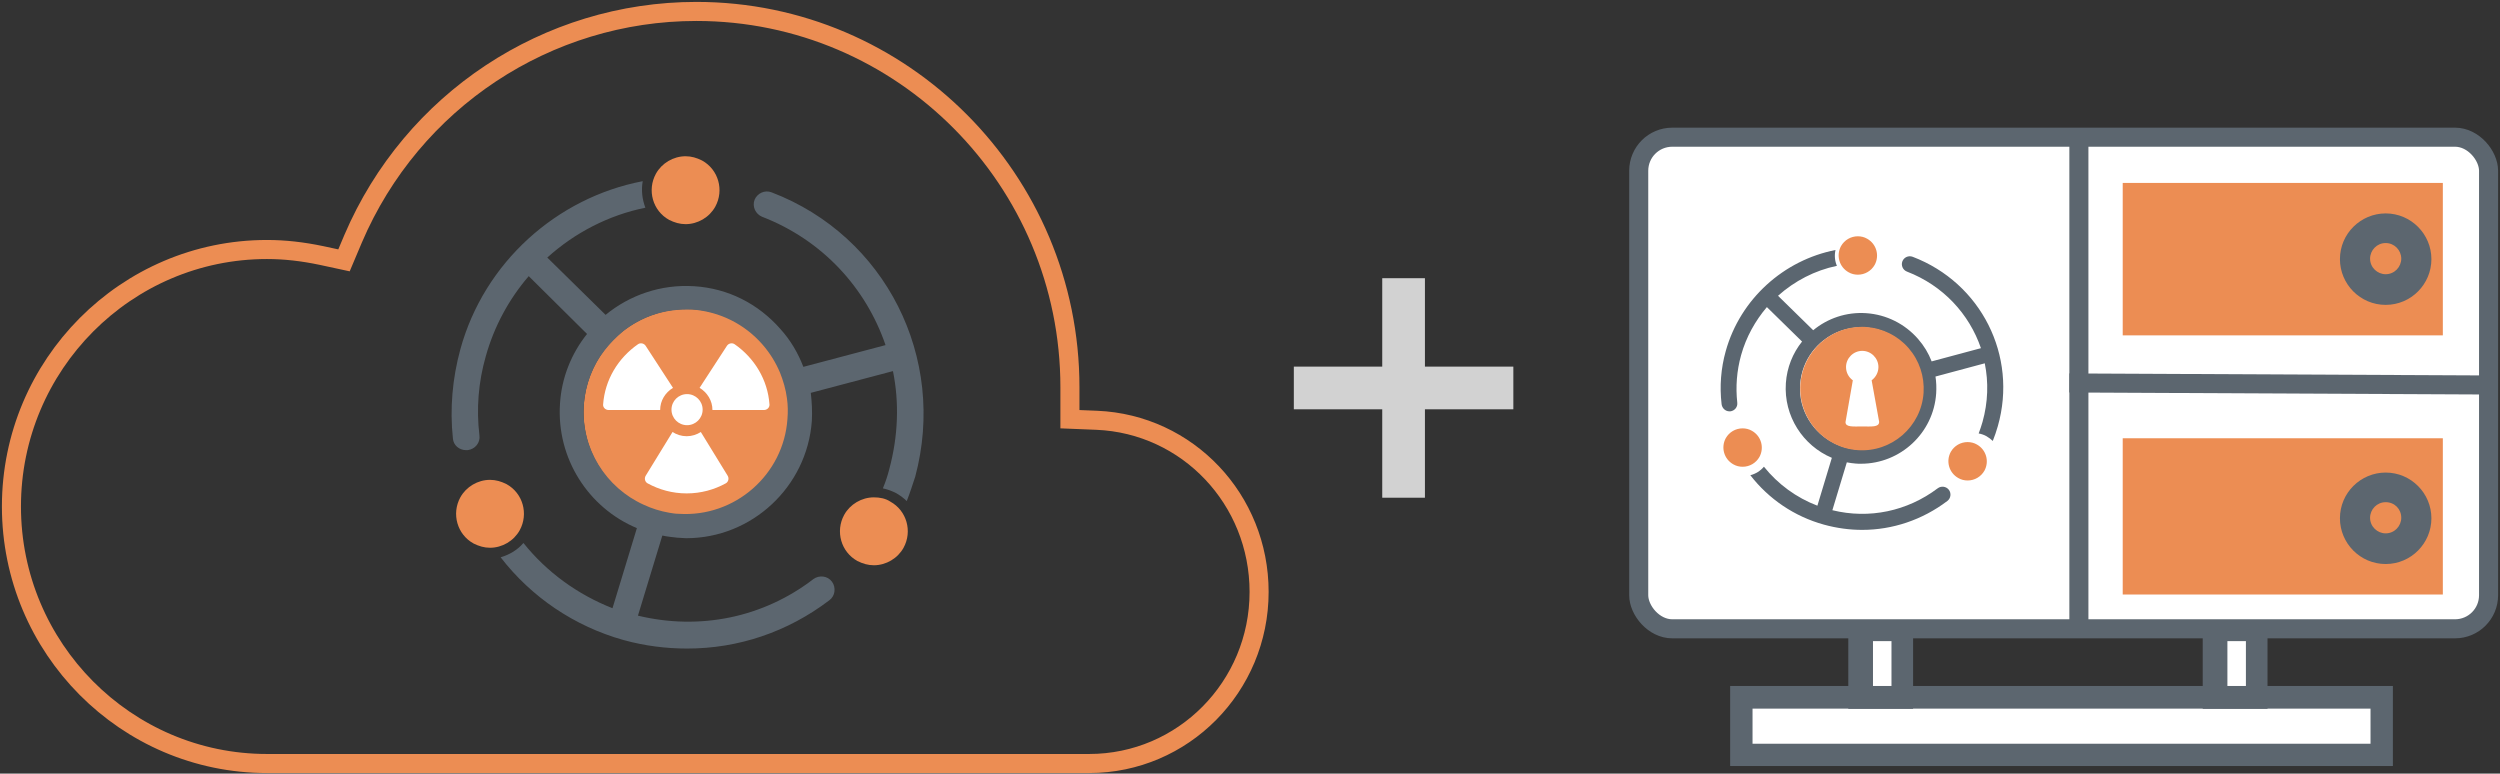 <?xml version="1.0" encoding="UTF-8"?>
<svg width="656px" height="203px" viewBox="0 0 656 203" version="1.1" xmlns="http://www.w3.org/2000/svg" xmlns:xlink="http://www.w3.org/1999/xlink">
    <rect x="0" y="0" width="656" height="203" fill="#333333" stroke="none"/>
    <!-- Generator: Sketch 63.1 (92452) - https://sketch.com -->
    <title>reactor-plus-fusionauth</title>
    <desc>Created with Sketch.</desc>
    <g id="Page-1" stroke="none" stroke-width="1" fill="none" fill-rule="evenodd">
        <g id="reactor-plus-fusionauth" transform="translate(2.5, 2)">
            <g id="cloud-reactor" transform="translate(0, 0.542)">
                <path d="M87.763,65.775 L90.17,60.077 C105.646,23.881 141.065,0.458 180.238,0.458 C234.284,0.458 278.247,44.682 278.247,99.035 C278.247,99.221 278.247,99.221 278.247,99.777 C278.247,100.111 278.247,100.111 278.247,100.365 L278.247,107.457 L285.285,107.74 L285.29,107.74 C309.152,108.749 327.888,128.518 327.888,152.771 C327.888,177.662 307.928,197.803 283.297,197.803 L67.553,197.803 C30.559,197.803 0.5,167.504 0.5,130.365 C0.5,93.165 30.62,62.927 67.553,62.927 C72.222,62.927 76.877,63.458 81.859,64.502 L87.763,65.775 Z" id="Path" stroke="#EC8D53" stroke-width="5"></path>
                <circle id="Oval" fill="#EC8D53" cx="177.674" cy="105.613" r="27.06"></circle>
                <path d="M184.446,105.047 L197.969,105.047 C198.781,105.047 199.468,104.386 199.414,103.604 C198.959,97.095 195.454,91.393 190.271,87.787 C189.611,87.332 188.674,87.538 188.246,88.199 L181.074,99.225 C183.09,100.453 184.446,102.591 184.446,105.047 Z M181.396,110.815 C180.319,111.503 179.05,111.922 177.684,111.922 C176.319,111.922 175.058,111.503 173.972,110.815 L166.934,122.286 C166.513,122.973 166.724,123.901 167.424,124.285 C170.479,125.963 173.972,126.927 177.684,126.927 C181.396,126.927 184.889,125.963 187.945,124.285 C188.645,123.901 188.855,122.964 188.435,122.286 L181.396,110.815 Z M177.784,109.025 C180.041,109.025 181.871,107.199 181.871,104.948 C181.871,102.696 180.041,100.87 177.784,100.87 C175.527,100.87 173.697,102.696 173.697,104.948 C173.697,107.199 175.527,109.025 177.784,109.025 Z M157.2,105.047 L170.723,105.047 C170.723,102.59 172.079,100.452 174.095,99.232 L166.923,88.203 C166.495,87.542 165.558,87.327 164.898,87.791 C159.716,91.398 156.21,97.102 155.755,103.613 C155.701,104.386 156.388,105.047 157.2,105.047 Z" id="Reactor-Shape" fill="#FFFFFF" fill-rule="nonzero"></path>
                <path d="M199.954,47.923 C198.146,47.227 196.198,48.202 195.503,49.872 C194.807,51.682 195.781,53.631 197.45,54.327 C213.31,60.451 224.717,72.98 229.865,88.013 L208.301,93.721 C206.91,90.101 204.963,86.761 202.319,83.837 C196.476,77.156 188.547,73.119 179.643,72.562 C170.879,72.005 162.671,74.928 156.41,80.079 L141.107,65.045 C148.342,58.503 157.245,53.909 166.844,51.96 C166.009,49.733 165.731,47.366 166.149,45 C143.611,49.315 124.552,66.298 118.292,89.127 C116.205,96.783 115.51,104.718 116.344,112.513 C116.483,114.323 118.014,115.575 119.822,115.575 C119.961,115.575 120.101,115.575 120.24,115.575 C122.187,115.297 123.578,113.627 123.3,111.678 C122.466,104.718 123.022,97.758 124.97,90.937 C127.196,83.002 131.091,75.903 136.238,69.917 L151.541,85.09 C147.507,90.101 144.864,96.505 144.446,103.326 C143.472,117.803 151.959,130.748 164.618,136.038 L158.219,157.058 C149.037,153.438 140.968,147.592 134.847,139.936 C133.317,141.745 131.23,142.998 128.865,143.694 C136.934,154.134 148.202,161.791 161.14,165.41 C166.705,166.941 172.27,167.637 177.835,167.637 C191.19,167.637 204.128,163.322 215.118,154.97 C216.648,153.856 216.927,151.629 215.814,150.098 C214.701,148.566 212.475,148.288 210.945,149.402 C197.728,159.563 181.034,162.904 164.897,159.006 L171.296,137.987 C172.548,138.265 173.939,138.405 175.191,138.544 C176.026,138.544 176.722,138.683 177.556,138.683 C194.807,138.683 209.275,125.18 210.527,107.919 C210.666,105.414 210.527,102.908 210.249,100.542 L231.812,94.834 C233.482,103.047 233.204,111.817 230.839,120.587 C230.421,122.257 229.865,123.928 229.169,125.598 C230.421,125.876 231.534,126.294 232.647,126.851 C233.621,127.408 234.595,128.104 235.429,128.939 C236.264,126.851 236.96,124.624 237.655,122.536 C246.002,91.354 229.865,59.338 199.954,47.923 Z M204.128,107.363 C203.154,121.979 190.355,133.254 175.609,132.28 C174.774,132.28 173.939,132.14 173.105,132.001 C170.74,131.584 168.514,130.888 166.427,129.913 C156.549,125.459 149.872,115.158 150.707,103.604 C151.124,98.314 153.072,93.303 156.132,89.405 C157.523,87.596 159.193,85.925 161.001,84.394 C165.592,80.775 171.296,78.687 177.417,78.687 C177.974,78.687 178.669,78.687 179.226,78.687 C186.321,79.244 192.859,82.445 197.589,87.874 C199.537,90.101 201.067,92.607 202.18,95.252 C203.015,97.34 203.71,99.706 203.989,101.934 C204.267,103.882 204.267,105.553 204.128,107.363 Z" id="Shape" fill="#5C666F" fill-rule="nonzero"></path>
                <path d="M126.083,123.371 C122.883,123.371 119.822,125.18 118.292,127.964 C115.927,132.28 117.457,137.709 121.77,140.075 C123.161,140.771 124.552,141.189 126.083,141.189 C129.282,141.189 132.343,139.379 133.873,136.595 C136.238,132.28 134.708,126.851 130.395,124.484 C129.004,123.788 127.613,123.371 126.083,123.371 Z" id="Path" fill="#EC8D53" fill-rule="nonzero"></path>
                <path d="M226.804,127.964 C223.604,127.964 220.544,129.774 219.013,132.558 C216.648,136.873 218.179,142.302 222.491,144.669 C223.883,145.365 225.274,145.782 226.804,145.782 C230.004,145.782 233.064,143.973 234.595,141.189 C236.96,136.873 235.429,131.444 231.117,129.078 C229.865,128.243 228.334,127.964 226.804,127.964 Z" id="Path" fill="#EC8D53" fill-rule="nonzero"></path>
                <path d="M177.401,38.458 C174.201,38.458 171.141,40.267 169.61,43.051 C167.245,47.366 168.776,52.795 173.088,55.162 C174.479,55.858 175.871,56.275 177.401,56.275 C180.601,56.275 183.661,54.466 185.192,51.682 C187.557,47.366 186.026,41.938 181.714,39.571 C180.322,38.875 178.931,38.458 177.401,38.458 Z" id="Path" fill="#EC8D53" fill-rule="nonzero"></path>
            </g>
            <g id="app-server" transform="translate(450.5, 163)" fill-rule="nonzero">
                <rect id="Rectangle" stroke="#979797" stroke-width="0.8" fill="#FFFFFF" x="2.994" y="19" width="170" height="15"></rect>
                <rect id="Rectangle" stroke="#979797" stroke-width="0.8" fill="#FFFFFF" x="34.994" y="2" width="10" height="18"></rect>
                <rect id="Rectangle-Copy" stroke="#979797" stroke-width="0.8" fill="#FFFFFF" x="128.994" y="2" width="10" height="18"></rect>
                <path d="M48.994,21 L31.994,21 L31.994,0 L48.994,0 L48.994,21 Z M38.47,16.962 L43.327,16.962 L43.327,3.231 L38.47,3.231 L38.47,16.962 Z" id="Shape" fill="#5C666F"></path>
                <path d="M141.994,21 L124.994,21 L124.994,0 L141.994,0 L141.994,21 Z M131.47,16.962 L136.327,16.962 L136.327,3.231 L131.47,3.231 L131.47,16.962 Z" id="Shape-Copy" fill="#5C666F"></path>
                <path d="M174.994,36 L0.994,36 L0.994,15 L174.895,15 L174.895,36 L174.994,36 Z M6.864,30.156 L169.025,30.156 L169.025,20.943 L6.864,20.943 L6.864,30.156 Z" id="Shape" fill="#5C666F"></path>
            </g>
            <g id="Group-2" transform="translate(337, 71)" fill="#D2D2D2">
                <rect id="Rectangle" x="23.2" y="1.8189894e-13" width="11.2" height="57.6"></rect>
                <rect id="Rectangle" transform="translate(28.8, 28.8) rotate(-270) translate(-28.8, -28.8) " x="23.2" y="0" width="11.2" height="57.6"></rect>
            </g>
            <g id="FA-server" transform="translate(427.5, 34)" fill-rule="nonzero">
                <rect id="Rectangle-Copy-10" stroke="#5C666F" stroke-width="5" fill="#FFFFFF" x="0" y="0" width="223" height="129" rx="8.8"></rect>
                <rect id="Rectangle" fill="#EC8D53" x="127" y="12" width="84" height="40"></rect>
                <rect id="Rectangle" fill="#EC8D53" x="127" y="79" width="84" height="41"></rect>
                <path d="M196,44 C189.318,44 184,38.545 184,32 C184,25.318 189.455,20 196,20 C202.682,20 208,25.455 208,32 C208,38.545 202.682,44 196,44 Z M196,27.773 C193.682,27.773 191.909,29.682 191.909,31.864 C191.909,34.182 193.818,35.955 196,35.955 C198.318,35.955 200.091,34.045 200.091,31.864 C200.091,29.682 198.318,27.773 196,27.773 Z" id="Shape" fill="#5C666F"></path>
                <path d="M196,112 C189.318,112 184,106.545 184,100 C184,93.318 189.455,88 196,88 C202.682,88 208,93.455 208,100 C208,106.545 202.682,112 196,112 Z M196,95.773 C193.682,95.773 191.909,97.682 191.909,99.864 C191.909,102.182 193.818,103.955 196,103.955 C198.318,103.955 200.091,102.045 200.091,99.864 C200.091,97.545 198.318,95.773 196,95.773 Z" id="Shape" fill="#5C666F"></path>
            </g>
            <g id="logo" transform="translate(449, 60)" fill-rule="nonzero">
                <path d="M50.383,5.381 C49.286,4.97 48.097,5.518 47.686,6.569 C47.275,7.665 47.823,8.852 48.874,9.263 C58.38,12.917 65.236,20.407 68.298,29.359 L55.364,32.83 C54.541,30.683 53.353,28.719 51.799,26.938 C48.326,22.965 43.481,20.544 38.226,20.179 C32.97,19.813 28.034,21.549 24.286,24.655 L15.054,15.612 C19.396,11.73 24.743,8.944 30.502,7.756 C29.953,6.477 29.816,5.016 30.136,3.6 C16.608,6.249 5.183,16.388 1.344,30.09 C0.064,34.657 -0.302,39.361 0.247,44.065 C0.384,45.116 1.252,45.938 2.303,45.938 C2.395,45.938 2.441,45.938 2.532,45.938 C3.674,45.801 4.497,44.796 4.36,43.654 C3.903,39.498 4.223,35.296 5.365,31.186 C6.691,26.436 9.067,22.188 12.129,18.58 L21.361,27.623 C18.939,30.638 17.385,34.428 17.111,38.539 C16.517,47.171 21.59,54.935 29.177,58.132 L25.383,70.692 C19.853,68.591 15.009,65.028 11.353,60.461 C10.438,61.557 9.204,62.334 7.788,62.699 C12.632,68.956 19.35,73.523 27.12,75.67 C30.456,76.583 33.792,77.04 37.129,77.04 C45.081,77.04 52.896,74.437 59.477,69.459 C60.391,68.773 60.574,67.449 59.889,66.536 C59.203,65.622 57.878,65.439 56.964,66.124 C48.966,72.153 38.957,74.254 29.314,71.879 L33.107,59.319 C33.884,59.456 34.661,59.593 35.438,59.639 C35.895,59.685 36.352,59.685 36.809,59.685 C47.183,59.685 55.867,51.601 56.552,41.233 C56.644,39.726 56.598,38.265 56.37,36.803 L69.303,33.332 C70.309,38.265 70.172,43.517 68.709,48.724 C68.435,49.728 68.069,50.733 67.704,51.738 C68.435,51.875 69.121,52.103 69.76,52.469 C70.4,52.834 70.903,53.245 71.406,53.702 C71.908,52.423 72.365,51.144 72.731,49.82 C77.987,31.368 68.344,12.232 50.383,5.381 Z M52.896,41.005 C52.302,49.774 44.624,56.533 35.758,55.94 C35.255,55.894 34.752,55.848 34.25,55.757 C32.833,55.529 31.507,55.118 30.273,54.524 C24.332,51.829 20.356,45.664 20.859,38.813 C21.087,35.616 22.23,32.693 24.058,30.272 C24.88,29.176 25.886,28.171 26.983,27.304 C29.725,25.157 33.153,23.878 36.855,23.878 C37.22,23.878 37.586,23.878 37.997,23.924 C42.293,24.198 46.178,26.162 49.011,29.404 C50.154,30.729 51.068,32.236 51.754,33.835 C52.302,35.113 52.668,36.484 52.85,37.854 C52.942,38.859 52.988,39.955 52.896,41.005 Z" id="Shape" fill="#5B6670"></path>
                <path d="M49.313,29.336 C46.478,26.091 42.545,24.126 38.201,23.806 C37.836,23.76 37.424,23.76 37.058,23.76 C28.599,23.76 21.511,30.387 20.917,38.842 C20.322,47.755 27.044,55.479 35.961,56.119 C44.923,56.758 52.651,49.903 53.246,41.082 C53.52,36.786 52.148,32.627 49.313,29.336 Z M37.15,49.903 C34.726,49.903 32.76,50.131 32.76,48.76 L34.68,37.791 C33.583,37.014 32.897,35.735 32.897,34.318 C32.897,31.987 34.818,30.067 37.15,30.067 C39.482,30.067 41.402,31.987 41.402,34.318 C41.402,35.735 40.671,37.014 39.619,37.791 L41.585,48.669 C41.585,48.715 41.585,48.76 41.585,48.76 C41.539,50.131 39.573,49.903 37.15,49.903 Z" id="Shape" fill="#EC8D53"></path>
                <path d="M36,0 C34.156,0 32.484,0.987 31.584,2.574 C30.255,5.019 31.112,8.064 33.556,9.437 C34.285,9.866 35.143,10.08 36,10.08 C37.844,10.08 39.516,9.093 40.416,7.506 C41.745,5.061 40.888,2.016 38.444,0.643 C37.715,0.214 36.857,0 36,0 Z" id="Path" fill="#EC8D53"></path>
                <path d="M5.76,50.4 C3.916,50.4 2.244,51.387 1.344,52.974 C0.015,55.419 0.872,58.464 3.316,59.837 C4.045,60.266 4.903,60.48 5.76,60.48 C7.604,60.48 9.276,59.493 10.176,57.906 C11.505,55.461 10.648,52.416 8.204,51.043 C7.475,50.614 6.617,50.4 5.76,50.4 Z" id="Path" fill="#EC8D53"></path>
                <path d="M64.8,54 C62.956,54 61.284,54.987 60.384,56.574 C59.055,59.019 59.912,62.064 62.356,63.437 C63.085,63.866 63.943,64.08 64.8,64.08 C66.644,64.08 68.316,63.093 69.216,61.506 C70.545,59.061 69.688,56.016 67.244,54.643 C66.515,54.214 65.657,54 64.8,54 Z" id="Path" fill="#EC8D53"></path>
            </g>
            <line x1="646.5" y1="99" x2="543" y2="98.5" id="Line-2" stroke="#5C666F" stroke-width="5" stroke-linecap="square"></line>
            <line x1="543" y1="161.5" x2="543" y2="34.5" id="Line-2" stroke="#5C666F" stroke-width="5" stroke-linecap="square"></line>
        </g>
    </g>
</svg>